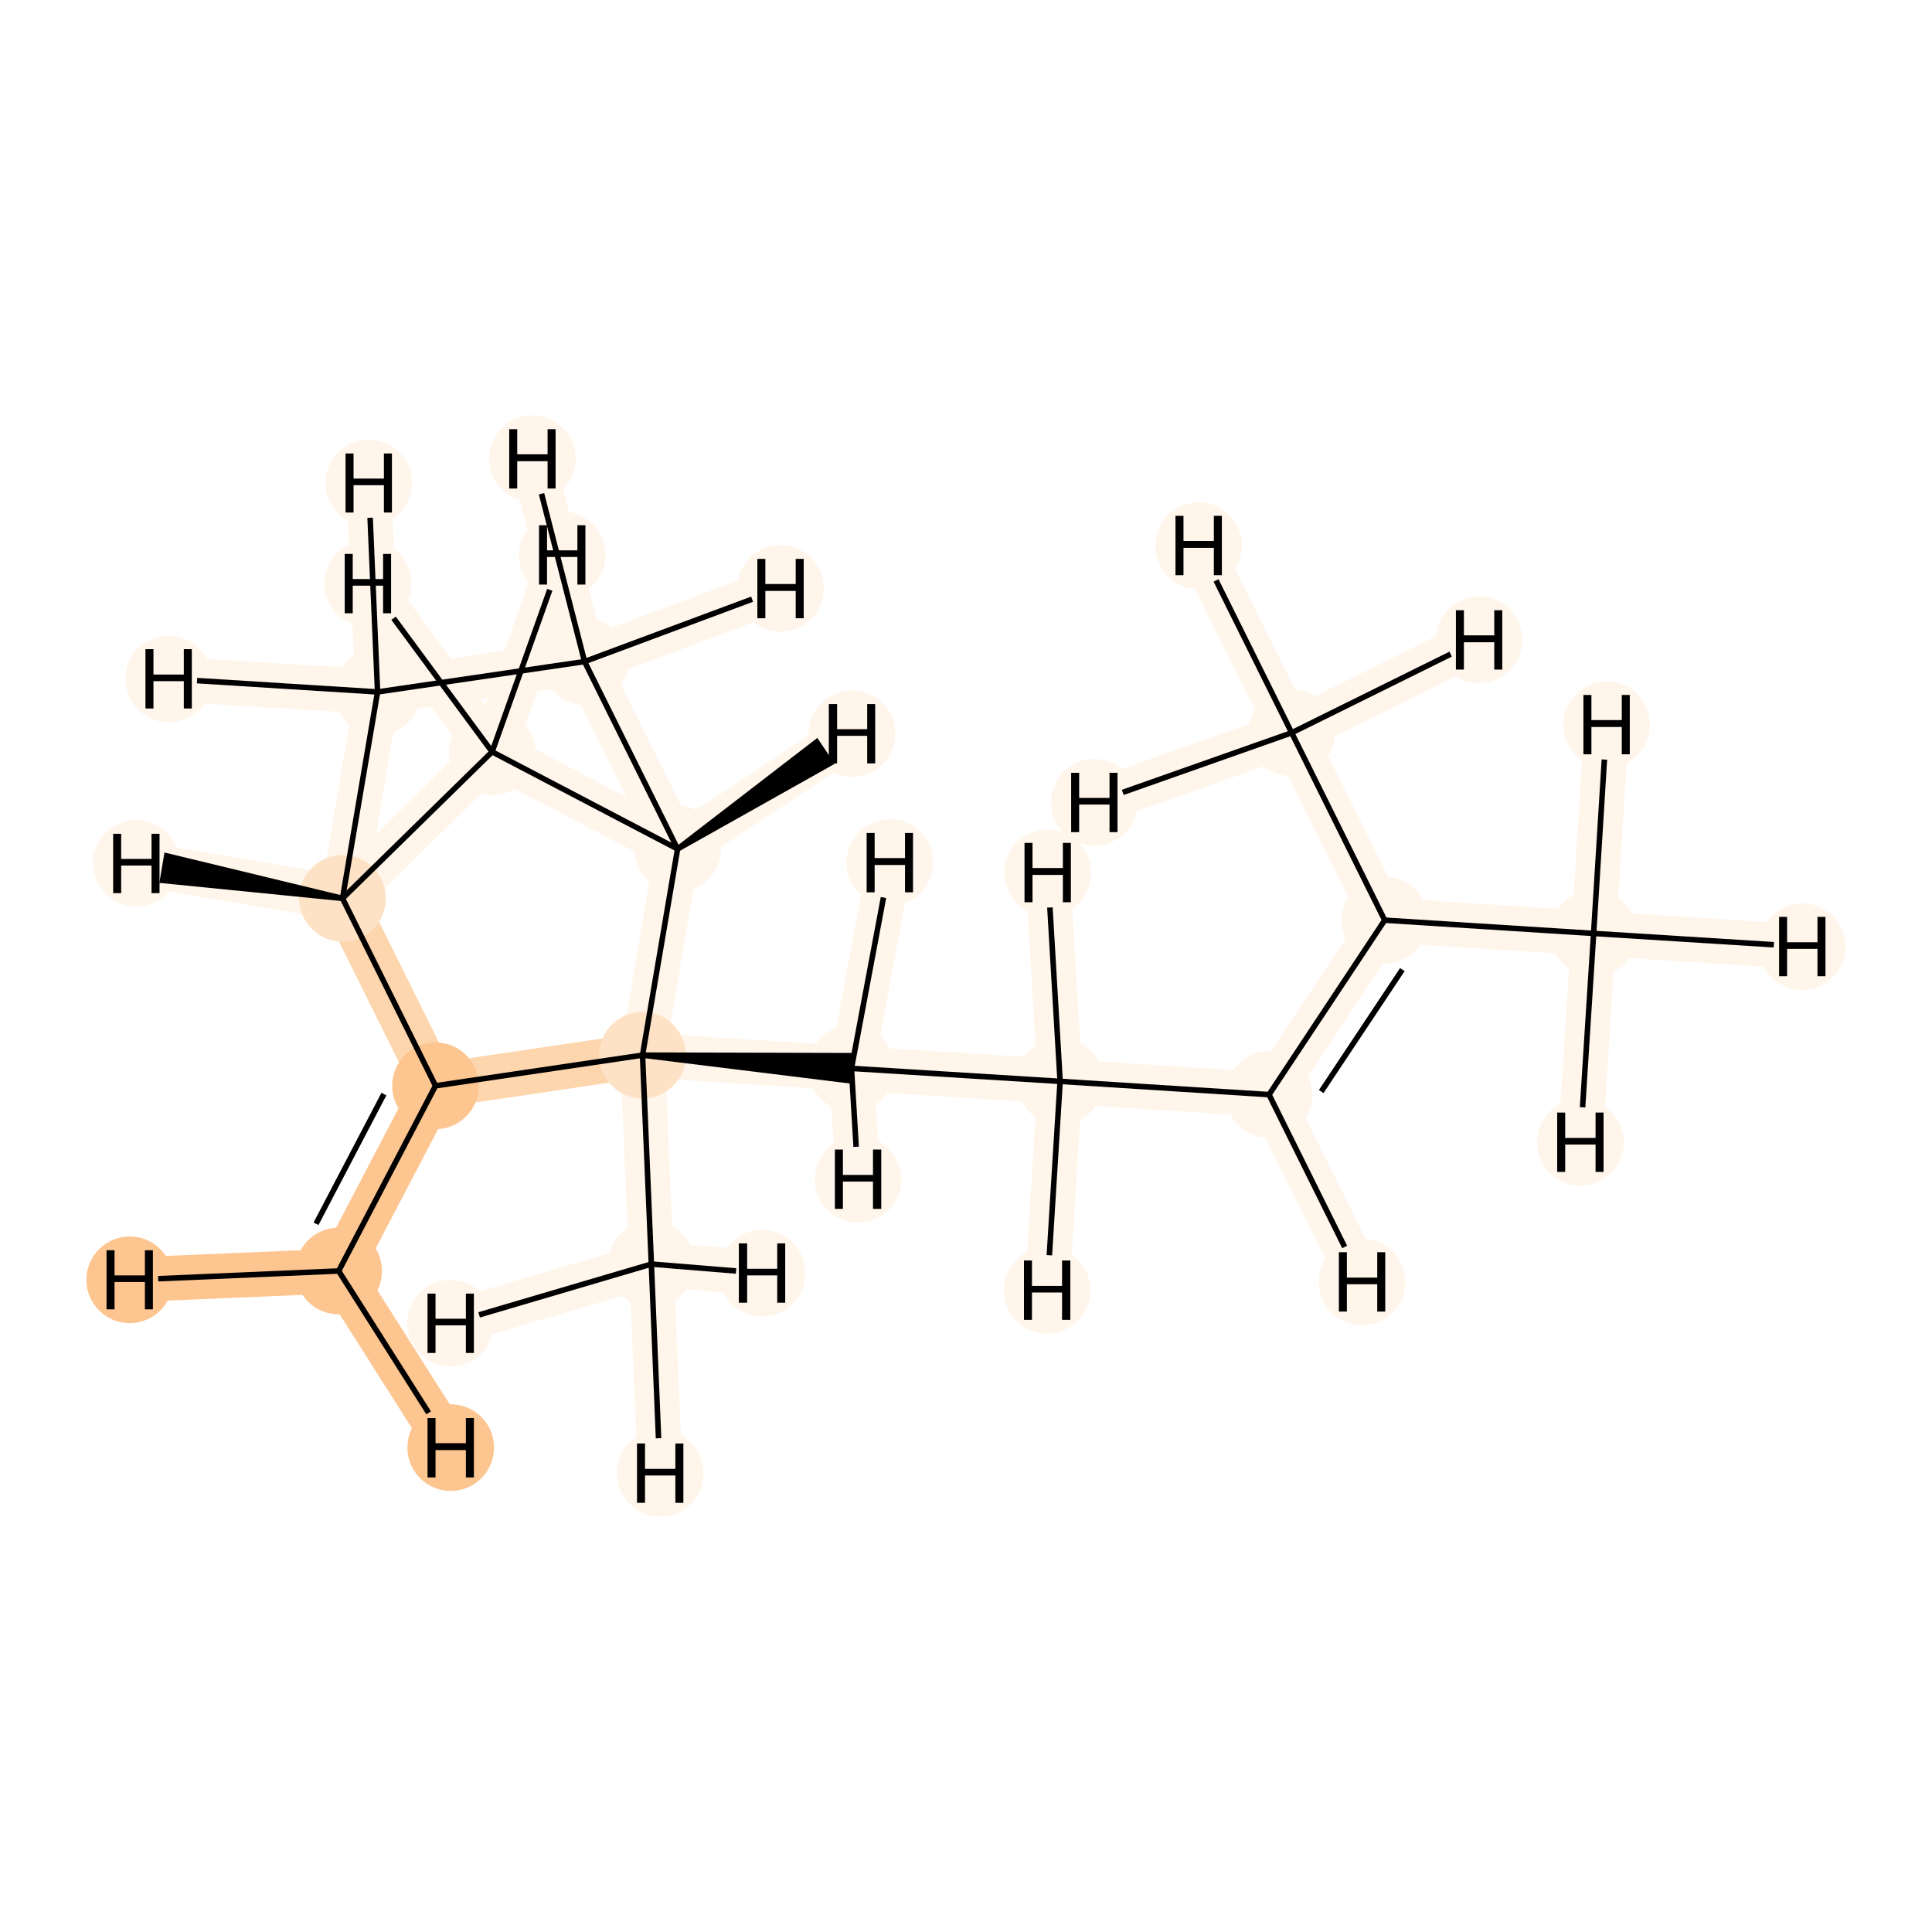 <?xml version='1.0' encoding='iso-8859-1'?>
<svg version='1.1' baseProfile='full'
              xmlns='http://www.w3.org/2000/svg'
                      xmlns:rdkit='http://www.rdkit.org/xml'
                      xmlns:xlink='http://www.w3.org/1999/xlink'
                  xml:space='preserve'
width='700px' height='700px' viewBox='0 0 700 700'>
<!-- END OF HEADER -->
<rect style='opacity:1.0;fill:#FFFFFF;stroke:none' width='700.0' height='700.0' x='0.0' y='0.0'> </rect>
<path d='M 577.4,338.2 L 501.7,333.4' style='fill:none;fill-rule:evenodd;stroke:#FFF5EB;stroke-width:16.2px;stroke-linecap:butt;stroke-linejoin:miter;stroke-opacity:1' />
<path d='M 577.4,338.2 L 653.0,343.0' style='fill:none;fill-rule:evenodd;stroke:#FFF5EB;stroke-width:16.2px;stroke-linecap:butt;stroke-linejoin:miter;stroke-opacity:1' />
<path d='M 577.4,338.2 L 582.1,262.6' style='fill:none;fill-rule:evenodd;stroke:#FFF5EB;stroke-width:16.2px;stroke-linecap:butt;stroke-linejoin:miter;stroke-opacity:1' />
<path d='M 577.4,338.2 L 572.6,413.9' style='fill:none;fill-rule:evenodd;stroke:#FFF5EB;stroke-width:16.2px;stroke-linecap:butt;stroke-linejoin:miter;stroke-opacity:1' />
<path d='M 501.7,333.4 L 459.8,396.6' style='fill:none;fill-rule:evenodd;stroke:#FFF5EB;stroke-width:16.2px;stroke-linecap:butt;stroke-linejoin:miter;stroke-opacity:1' />
<path d='M 501.7,333.4 L 468.0,265.5' style='fill:none;fill-rule:evenodd;stroke:#FFF5EB;stroke-width:16.2px;stroke-linecap:butt;stroke-linejoin:miter;stroke-opacity:1' />
<path d='M 459.8,396.6 L 384.1,391.8' style='fill:none;fill-rule:evenodd;stroke:#FFF5EB;stroke-width:16.2px;stroke-linecap:butt;stroke-linejoin:miter;stroke-opacity:1' />
<path d='M 459.8,396.6 L 493.5,464.5' style='fill:none;fill-rule:evenodd;stroke:#FFF5EB;stroke-width:16.2px;stroke-linecap:butt;stroke-linejoin:miter;stroke-opacity:1' />
<path d='M 384.1,391.8 L 308.5,387.1' style='fill:none;fill-rule:evenodd;stroke:#FFF5EB;stroke-width:16.2px;stroke-linecap:butt;stroke-linejoin:miter;stroke-opacity:1' />
<path d='M 384.1,391.8 L 379.6,316.2' style='fill:none;fill-rule:evenodd;stroke:#FFF5EB;stroke-width:16.2px;stroke-linecap:butt;stroke-linejoin:miter;stroke-opacity:1' />
<path d='M 384.1,391.8 L 379.4,467.5' style='fill:none;fill-rule:evenodd;stroke:#FFF5EB;stroke-width:16.2px;stroke-linecap:butt;stroke-linejoin:miter;stroke-opacity:1' />
<path d='M 308.5,387.1 L 232.8,382.3' style='fill:none;fill-rule:evenodd;stroke:#FFF5EB;stroke-width:16.2px;stroke-linecap:butt;stroke-linejoin:miter;stroke-opacity:1' />
<path d='M 308.5,387.1 L 322.4,312.5' style='fill:none;fill-rule:evenodd;stroke:#FFF5EB;stroke-width:16.2px;stroke-linecap:butt;stroke-linejoin:miter;stroke-opacity:1' />
<path d='M 308.5,387.1 L 310.9,427.3' style='fill:none;fill-rule:evenodd;stroke:#FFF5EB;stroke-width:16.2px;stroke-linecap:butt;stroke-linejoin:miter;stroke-opacity:1' />
<path d='M 232.8,382.3 L 236.0,458.0' style='fill:none;fill-rule:evenodd;stroke:#FFF5EB;stroke-width:16.2px;stroke-linecap:butt;stroke-linejoin:miter;stroke-opacity:1' />
<path d='M 232.8,382.3 L 245.5,307.6' style='fill:none;fill-rule:evenodd;stroke:#FFF5EB;stroke-width:16.2px;stroke-linecap:butt;stroke-linejoin:miter;stroke-opacity:1' />
<path d='M 232.8,382.3 L 157.8,393.4' style='fill:none;fill-rule:evenodd;stroke:#FDD6AE;stroke-width:16.2px;stroke-linecap:butt;stroke-linejoin:miter;stroke-opacity:1' />
<path d='M 236.0,458.0 L 239.2,533.8' style='fill:none;fill-rule:evenodd;stroke:#FFF5EB;stroke-width:16.2px;stroke-linecap:butt;stroke-linejoin:miter;stroke-opacity:1' />
<path d='M 236.0,458.0 L 163.3,479.4' style='fill:none;fill-rule:evenodd;stroke:#FFF5EB;stroke-width:16.2px;stroke-linecap:butt;stroke-linejoin:miter;stroke-opacity:1' />
<path d='M 236.0,458.0 L 276.1,461.3' style='fill:none;fill-rule:evenodd;stroke:#FFF5EB;stroke-width:16.2px;stroke-linecap:butt;stroke-linejoin:miter;stroke-opacity:1' />
<path d='M 245.5,307.6 L 211.8,239.7' style='fill:none;fill-rule:evenodd;stroke:#FFF5EB;stroke-width:16.2px;stroke-linecap:butt;stroke-linejoin:miter;stroke-opacity:1' />
<path d='M 245.5,307.6 L 178.3,272.4' style='fill:none;fill-rule:evenodd;stroke:#FFF5EB;stroke-width:16.2px;stroke-linecap:butt;stroke-linejoin:miter;stroke-opacity:1' />
<path d='M 245.5,307.6 L 308.7,265.8' style='fill:none;fill-rule:evenodd;stroke:#FFF5EB;stroke-width:16.2px;stroke-linecap:butt;stroke-linejoin:miter;stroke-opacity:1' />
<path d='M 211.8,239.7 L 136.8,250.7' style='fill:none;fill-rule:evenodd;stroke:#FFF5EB;stroke-width:16.2px;stroke-linecap:butt;stroke-linejoin:miter;stroke-opacity:1' />
<path d='M 211.8,239.7 L 282.8,213.2' style='fill:none;fill-rule:evenodd;stroke:#FFF5EB;stroke-width:16.2px;stroke-linecap:butt;stroke-linejoin:miter;stroke-opacity:1' />
<path d='M 211.8,239.7 L 192.9,166.2' style='fill:none;fill-rule:evenodd;stroke:#FFF5EB;stroke-width:16.2px;stroke-linecap:butt;stroke-linejoin:miter;stroke-opacity:1' />
<path d='M 136.8,250.7 L 124.1,325.5' style='fill:none;fill-rule:evenodd;stroke:#FFF5EB;stroke-width:16.2px;stroke-linecap:butt;stroke-linejoin:miter;stroke-opacity:1' />
<path d='M 136.8,250.7 L 133.6,175.0' style='fill:none;fill-rule:evenodd;stroke:#FFF5EB;stroke-width:16.2px;stroke-linecap:butt;stroke-linejoin:miter;stroke-opacity:1' />
<path d='M 136.8,250.7 L 61.1,246.0' style='fill:none;fill-rule:evenodd;stroke:#FFF5EB;stroke-width:16.2px;stroke-linecap:butt;stroke-linejoin:miter;stroke-opacity:1' />
<path d='M 124.1,325.5 L 157.8,393.4' style='fill:none;fill-rule:evenodd;stroke:#FDD6AE;stroke-width:16.2px;stroke-linecap:butt;stroke-linejoin:miter;stroke-opacity:1' />
<path d='M 124.1,325.5 L 178.3,272.4' style='fill:none;fill-rule:evenodd;stroke:#FFF5EB;stroke-width:16.2px;stroke-linecap:butt;stroke-linejoin:miter;stroke-opacity:1' />
<path d='M 124.1,325.5 L 49.4,312.8' style='fill:none;fill-rule:evenodd;stroke:#FFF5EB;stroke-width:16.2px;stroke-linecap:butt;stroke-linejoin:miter;stroke-opacity:1' />
<path d='M 157.8,393.4 L 122.7,460.5' style='fill:none;fill-rule:evenodd;stroke:#FDC590;stroke-width:16.2px;stroke-linecap:butt;stroke-linejoin:miter;stroke-opacity:1' />
<path d='M 122.7,460.5 L 47.0,463.7' style='fill:none;fill-rule:evenodd;stroke:#FDC590;stroke-width:16.2px;stroke-linecap:butt;stroke-linejoin:miter;stroke-opacity:1' />
<path d='M 122.7,460.5 L 163.3,524.5' style='fill:none;fill-rule:evenodd;stroke:#FDC590;stroke-width:16.2px;stroke-linecap:butt;stroke-linejoin:miter;stroke-opacity:1' />
<path d='M 178.3,272.4 L 133.3,211.4' style='fill:none;fill-rule:evenodd;stroke:#FFF5EB;stroke-width:16.2px;stroke-linecap:butt;stroke-linejoin:miter;stroke-opacity:1' />
<path d='M 178.3,272.4 L 203.7,201.0' style='fill:none;fill-rule:evenodd;stroke:#FFF5EB;stroke-width:16.2px;stroke-linecap:butt;stroke-linejoin:miter;stroke-opacity:1' />
<path d='M 468.0,265.5 L 434.3,197.7' style='fill:none;fill-rule:evenodd;stroke:#FFF5EB;stroke-width:16.2px;stroke-linecap:butt;stroke-linejoin:miter;stroke-opacity:1' />
<path d='M 468.0,265.5 L 535.9,231.8' style='fill:none;fill-rule:evenodd;stroke:#FFF5EB;stroke-width:16.2px;stroke-linecap:butt;stroke-linejoin:miter;stroke-opacity:1' />
<path d='M 468.0,265.5 L 396.5,290.7' style='fill:none;fill-rule:evenodd;stroke:#FFF5EB;stroke-width:16.2px;stroke-linecap:butt;stroke-linejoin:miter;stroke-opacity:1' />
<ellipse cx='577.4' cy='338.2' rx='15.2' ry='15.2'  style='fill:#FFF5EB;fill-rule:evenodd;stroke:#FFF5EB;stroke-width:1.0px;stroke-linecap:butt;stroke-linejoin:miter;stroke-opacity:1' />
<ellipse cx='501.7' cy='333.4' rx='15.2' ry='15.2'  style='fill:#FFF5EB;fill-rule:evenodd;stroke:#FFF5EB;stroke-width:1.0px;stroke-linecap:butt;stroke-linejoin:miter;stroke-opacity:1' />
<ellipse cx='459.8' cy='396.6' rx='15.2' ry='15.2'  style='fill:#FFF5EB;fill-rule:evenodd;stroke:#FFF5EB;stroke-width:1.0px;stroke-linecap:butt;stroke-linejoin:miter;stroke-opacity:1' />
<ellipse cx='384.1' cy='391.8' rx='15.2' ry='15.2'  style='fill:#FFF5EB;fill-rule:evenodd;stroke:#FFF5EB;stroke-width:1.0px;stroke-linecap:butt;stroke-linejoin:miter;stroke-opacity:1' />
<ellipse cx='308.5' cy='387.1' rx='15.2' ry='15.2'  style='fill:#FFF5EB;fill-rule:evenodd;stroke:#FFF5EB;stroke-width:1.0px;stroke-linecap:butt;stroke-linejoin:miter;stroke-opacity:1' />
<ellipse cx='232.8' cy='382.3' rx='15.2' ry='15.2'  style='fill:#FDE2C6;fill-rule:evenodd;stroke:#FDE2C6;stroke-width:1.0px;stroke-linecap:butt;stroke-linejoin:miter;stroke-opacity:1' />
<ellipse cx='236.0' cy='458.0' rx='15.2' ry='15.2'  style='fill:#FFF5EB;fill-rule:evenodd;stroke:#FFF5EB;stroke-width:1.0px;stroke-linecap:butt;stroke-linejoin:miter;stroke-opacity:1' />
<ellipse cx='245.5' cy='307.6' rx='15.2' ry='15.2'  style='fill:#FFF5EB;fill-rule:evenodd;stroke:#FFF5EB;stroke-width:1.0px;stroke-linecap:butt;stroke-linejoin:miter;stroke-opacity:1' />
<ellipse cx='211.8' cy='239.7' rx='15.2' ry='15.2'  style='fill:#FFF5EB;fill-rule:evenodd;stroke:#FFF5EB;stroke-width:1.0px;stroke-linecap:butt;stroke-linejoin:miter;stroke-opacity:1' />
<ellipse cx='136.8' cy='250.7' rx='15.2' ry='15.2'  style='fill:#FFF5EB;fill-rule:evenodd;stroke:#FFF5EB;stroke-width:1.0px;stroke-linecap:butt;stroke-linejoin:miter;stroke-opacity:1' />
<ellipse cx='124.1' cy='325.5' rx='15.2' ry='15.2'  style='fill:#FDE2C6;fill-rule:evenodd;stroke:#FDE2C6;stroke-width:1.0px;stroke-linecap:butt;stroke-linejoin:miter;stroke-opacity:1' />
<ellipse cx='157.8' cy='393.4' rx='15.2' ry='15.2'  style='fill:#FDC590;fill-rule:evenodd;stroke:#FDC590;stroke-width:1.0px;stroke-linecap:butt;stroke-linejoin:miter;stroke-opacity:1' />
<ellipse cx='122.7' cy='460.5' rx='15.2' ry='15.2'  style='fill:#FDC590;fill-rule:evenodd;stroke:#FDC590;stroke-width:1.0px;stroke-linecap:butt;stroke-linejoin:miter;stroke-opacity:1' />
<ellipse cx='178.3' cy='272.4' rx='15.2' ry='15.2'  style='fill:#FFF5EB;fill-rule:evenodd;stroke:#FFF5EB;stroke-width:1.0px;stroke-linecap:butt;stroke-linejoin:miter;stroke-opacity:1' />
<ellipse cx='468.0' cy='265.5' rx='15.2' ry='15.2'  style='fill:#FFF5EB;fill-rule:evenodd;stroke:#FFF5EB;stroke-width:1.0px;stroke-linecap:butt;stroke-linejoin:miter;stroke-opacity:1' />
<ellipse cx='653.0' cy='343.0' rx='15.2' ry='15.2'  style='fill:#FFF5EB;fill-rule:evenodd;stroke:#FFF5EB;stroke-width:1.0px;stroke-linecap:butt;stroke-linejoin:miter;stroke-opacity:1' />
<ellipse cx='582.1' cy='262.6' rx='15.2' ry='15.2'  style='fill:#FFF5EB;fill-rule:evenodd;stroke:#FFF5EB;stroke-width:1.0px;stroke-linecap:butt;stroke-linejoin:miter;stroke-opacity:1' />
<ellipse cx='572.6' cy='413.9' rx='15.2' ry='15.2'  style='fill:#FFF5EB;fill-rule:evenodd;stroke:#FFF5EB;stroke-width:1.0px;stroke-linecap:butt;stroke-linejoin:miter;stroke-opacity:1' />
<ellipse cx='493.5' cy='464.5' rx='15.2' ry='15.2'  style='fill:#FFF5EB;fill-rule:evenodd;stroke:#FFF5EB;stroke-width:1.0px;stroke-linecap:butt;stroke-linejoin:miter;stroke-opacity:1' />
<ellipse cx='379.6' cy='316.2' rx='15.2' ry='15.2'  style='fill:#FFF5EB;fill-rule:evenodd;stroke:#FFF5EB;stroke-width:1.0px;stroke-linecap:butt;stroke-linejoin:miter;stroke-opacity:1' />
<ellipse cx='379.4' cy='467.5' rx='15.2' ry='15.2'  style='fill:#FFF5EB;fill-rule:evenodd;stroke:#FFF5EB;stroke-width:1.0px;stroke-linecap:butt;stroke-linejoin:miter;stroke-opacity:1' />
<ellipse cx='322.4' cy='312.5' rx='15.2' ry='15.2'  style='fill:#FFF5EB;fill-rule:evenodd;stroke:#FFF5EB;stroke-width:1.0px;stroke-linecap:butt;stroke-linejoin:miter;stroke-opacity:1' />
<ellipse cx='310.9' cy='427.3' rx='15.2' ry='15.2'  style='fill:#FFF5EB;fill-rule:evenodd;stroke:#FFF5EB;stroke-width:1.0px;stroke-linecap:butt;stroke-linejoin:miter;stroke-opacity:1' />
<ellipse cx='239.2' cy='533.8' rx='15.2' ry='15.2'  style='fill:#FFF5EB;fill-rule:evenodd;stroke:#FFF5EB;stroke-width:1.0px;stroke-linecap:butt;stroke-linejoin:miter;stroke-opacity:1' />
<ellipse cx='163.3' cy='479.4' rx='15.2' ry='15.2'  style='fill:#FFF5EB;fill-rule:evenodd;stroke:#FFF5EB;stroke-width:1.0px;stroke-linecap:butt;stroke-linejoin:miter;stroke-opacity:1' />
<ellipse cx='276.1' cy='461.3' rx='15.2' ry='15.2'  style='fill:#FFF5EB;fill-rule:evenodd;stroke:#FFF5EB;stroke-width:1.0px;stroke-linecap:butt;stroke-linejoin:miter;stroke-opacity:1' />
<ellipse cx='308.7' cy='265.8' rx='15.2' ry='15.2'  style='fill:#FFF5EB;fill-rule:evenodd;stroke:#FFF5EB;stroke-width:1.0px;stroke-linecap:butt;stroke-linejoin:miter;stroke-opacity:1' />
<ellipse cx='282.8' cy='213.2' rx='15.2' ry='15.2'  style='fill:#FFF5EB;fill-rule:evenodd;stroke:#FFF5EB;stroke-width:1.0px;stroke-linecap:butt;stroke-linejoin:miter;stroke-opacity:1' />
<ellipse cx='192.9' cy='166.2' rx='15.2' ry='15.2'  style='fill:#FFF5EB;fill-rule:evenodd;stroke:#FFF5EB;stroke-width:1.0px;stroke-linecap:butt;stroke-linejoin:miter;stroke-opacity:1' />
<ellipse cx='133.6' cy='175.0' rx='15.2' ry='15.2'  style='fill:#FFF5EB;fill-rule:evenodd;stroke:#FFF5EB;stroke-width:1.0px;stroke-linecap:butt;stroke-linejoin:miter;stroke-opacity:1' />
<ellipse cx='61.1' cy='246.0' rx='15.2' ry='15.2'  style='fill:#FFF5EB;fill-rule:evenodd;stroke:#FFF5EB;stroke-width:1.0px;stroke-linecap:butt;stroke-linejoin:miter;stroke-opacity:1' />
<ellipse cx='49.4' cy='312.8' rx='15.2' ry='15.2'  style='fill:#FFF5EB;fill-rule:evenodd;stroke:#FFF5EB;stroke-width:1.0px;stroke-linecap:butt;stroke-linejoin:miter;stroke-opacity:1' />
<ellipse cx='47.0' cy='463.7' rx='15.2' ry='15.2'  style='fill:#FDC590;fill-rule:evenodd;stroke:#FDC590;stroke-width:1.0px;stroke-linecap:butt;stroke-linejoin:miter;stroke-opacity:1' />
<ellipse cx='163.3' cy='524.5' rx='15.2' ry='15.2'  style='fill:#FDC590;fill-rule:evenodd;stroke:#FDC590;stroke-width:1.0px;stroke-linecap:butt;stroke-linejoin:miter;stroke-opacity:1' />
<ellipse cx='133.3' cy='211.4' rx='15.2' ry='15.2'  style='fill:#FFF5EB;fill-rule:evenodd;stroke:#FFF5EB;stroke-width:1.0px;stroke-linecap:butt;stroke-linejoin:miter;stroke-opacity:1' />
<ellipse cx='203.7' cy='201.0' rx='15.2' ry='15.2'  style='fill:#FFF5EB;fill-rule:evenodd;stroke:#FFF5EB;stroke-width:1.0px;stroke-linecap:butt;stroke-linejoin:miter;stroke-opacity:1' />
<ellipse cx='434.3' cy='197.7' rx='15.2' ry='15.2'  style='fill:#FFF5EB;fill-rule:evenodd;stroke:#FFF5EB;stroke-width:1.0px;stroke-linecap:butt;stroke-linejoin:miter;stroke-opacity:1' />
<ellipse cx='535.9' cy='231.8' rx='15.2' ry='15.2'  style='fill:#FFF5EB;fill-rule:evenodd;stroke:#FFF5EB;stroke-width:1.0px;stroke-linecap:butt;stroke-linejoin:miter;stroke-opacity:1' />
<ellipse cx='396.5' cy='290.7' rx='15.2' ry='15.2'  style='fill:#FFF5EB;fill-rule:evenodd;stroke:#FFF5EB;stroke-width:1.0px;stroke-linecap:butt;stroke-linejoin:miter;stroke-opacity:1' />
<path class='bond-0 atom-0 atom-1' d='M 577.4,338.2 L 501.7,333.4' style='fill:none;fill-rule:evenodd;stroke:#000000;stroke-width:2.0px;stroke-linecap:butt;stroke-linejoin:miter;stroke-opacity:1' />
<path class='bond-16 atom-0 atom-15' d='M 577.4,338.2 L 642.7,342.3' style='fill:none;fill-rule:evenodd;stroke:#000000;stroke-width:2.0px;stroke-linecap:butt;stroke-linejoin:miter;stroke-opacity:1' />
<path class='bond-17 atom-0 atom-16' d='M 577.4,338.2 L 581.3,275.2' style='fill:none;fill-rule:evenodd;stroke:#000000;stroke-width:2.0px;stroke-linecap:butt;stroke-linejoin:miter;stroke-opacity:1' />
<path class='bond-18 atom-0 atom-17' d='M 577.4,338.2 L 573.4,401.2' style='fill:none;fill-rule:evenodd;stroke:#000000;stroke-width:2.0px;stroke-linecap:butt;stroke-linejoin:miter;stroke-opacity:1' />
<path class='bond-1 atom-1 atom-2' d='M 501.7,333.4 L 459.8,396.6' style='fill:none;fill-rule:evenodd;stroke:#000000;stroke-width:2.0px;stroke-linecap:butt;stroke-linejoin:miter;stroke-opacity:1' />
<path class='bond-1 atom-1 atom-2' d='M 508.1,351.3 L 478.7,395.5' style='fill:none;fill-rule:evenodd;stroke:#000000;stroke-width:2.0px;stroke-linecap:butt;stroke-linejoin:miter;stroke-opacity:1' />
<path class='bond-13 atom-1 atom-14' d='M 501.7,333.4 L 468.0,265.5' style='fill:none;fill-rule:evenodd;stroke:#000000;stroke-width:2.0px;stroke-linecap:butt;stroke-linejoin:miter;stroke-opacity:1' />
<path class='bond-2 atom-2 atom-3' d='M 459.8,396.6 L 384.1,391.8' style='fill:none;fill-rule:evenodd;stroke:#000000;stroke-width:2.0px;stroke-linecap:butt;stroke-linejoin:miter;stroke-opacity:1' />
<path class='bond-19 atom-2 atom-18' d='M 459.8,396.6 L 487.2,451.8' style='fill:none;fill-rule:evenodd;stroke:#000000;stroke-width:2.0px;stroke-linecap:butt;stroke-linejoin:miter;stroke-opacity:1' />
<path class='bond-3 atom-3 atom-4' d='M 384.1,391.8 L 308.5,387.1' style='fill:none;fill-rule:evenodd;stroke:#000000;stroke-width:2.0px;stroke-linecap:butt;stroke-linejoin:miter;stroke-opacity:1' />
<path class='bond-20 atom-3 atom-19' d='M 384.1,391.8 L 380.4,328.8' style='fill:none;fill-rule:evenodd;stroke:#000000;stroke-width:2.0px;stroke-linecap:butt;stroke-linejoin:miter;stroke-opacity:1' />
<path class='bond-21 atom-3 atom-20' d='M 384.1,391.8 L 380.2,454.8' style='fill:none;fill-rule:evenodd;stroke:#000000;stroke-width:2.0px;stroke-linecap:butt;stroke-linejoin:miter;stroke-opacity:1' />
<path class='bond-4 atom-5 atom-4' d='M 232.8,382.3 L 308.2,391.6 L 308.8,382.5 Z' style='fill:#000000;fill-rule:evenodd;fill-opacity:1;stroke:#000000;stroke-width:2.0px;stroke-linecap:butt;stroke-linejoin:miter;stroke-opacity:1;' />
<path class='bond-22 atom-4 atom-21' d='M 308.5,387.1 L 320.1,325.2' style='fill:none;fill-rule:evenodd;stroke:#000000;stroke-width:2.0px;stroke-linecap:butt;stroke-linejoin:miter;stroke-opacity:1' />
<path class='bond-23 atom-4 atom-22' d='M 308.5,387.1 L 310.2,415.5' style='fill:none;fill-rule:evenodd;stroke:#000000;stroke-width:2.0px;stroke-linecap:butt;stroke-linejoin:miter;stroke-opacity:1' />
<path class='bond-5 atom-5 atom-6' d='M 232.8,382.3 L 236.0,458.0' style='fill:none;fill-rule:evenodd;stroke:#000000;stroke-width:2.0px;stroke-linecap:butt;stroke-linejoin:miter;stroke-opacity:1' />
<path class='bond-6 atom-5 atom-7' d='M 232.8,382.3 L 245.5,307.6' style='fill:none;fill-rule:evenodd;stroke:#000000;stroke-width:2.0px;stroke-linecap:butt;stroke-linejoin:miter;stroke-opacity:1' />
<path class='bond-14 atom-11 atom-5' d='M 157.8,393.4 L 232.8,382.3' style='fill:none;fill-rule:evenodd;stroke:#000000;stroke-width:2.0px;stroke-linecap:butt;stroke-linejoin:miter;stroke-opacity:1' />
<path class='bond-24 atom-6 atom-23' d='M 236.0,458.0 L 238.6,521.1' style='fill:none;fill-rule:evenodd;stroke:#000000;stroke-width:2.0px;stroke-linecap:butt;stroke-linejoin:miter;stroke-opacity:1' />
<path class='bond-25 atom-6 atom-24' d='M 236.0,458.0 L 173.6,476.4' style='fill:none;fill-rule:evenodd;stroke:#000000;stroke-width:2.0px;stroke-linecap:butt;stroke-linejoin:miter;stroke-opacity:1' />
<path class='bond-26 atom-6 atom-25' d='M 236.0,458.0 L 266.7,460.5' style='fill:none;fill-rule:evenodd;stroke:#000000;stroke-width:2.0px;stroke-linecap:butt;stroke-linejoin:miter;stroke-opacity:1' />
<path class='bond-7 atom-7 atom-8' d='M 245.5,307.6 L 211.8,239.7' style='fill:none;fill-rule:evenodd;stroke:#000000;stroke-width:2.0px;stroke-linecap:butt;stroke-linejoin:miter;stroke-opacity:1' />
<path class='bond-15 atom-13 atom-7' d='M 178.3,272.4 L 245.5,307.6' style='fill:none;fill-rule:evenodd;stroke:#000000;stroke-width:2.0px;stroke-linecap:butt;stroke-linejoin:miter;stroke-opacity:1' />
<path class='bond-27 atom-7 atom-26' d='M 245.5,307.6 L 301.0,276.4 L 295.9,268.8 Z' style='fill:#000000;fill-rule:evenodd;fill-opacity:1;stroke:#000000;stroke-width:2.0px;stroke-linecap:butt;stroke-linejoin:miter;stroke-opacity:1;' />
<path class='bond-8 atom-8 atom-9' d='M 211.8,239.7 L 136.8,250.7' style='fill:none;fill-rule:evenodd;stroke:#000000;stroke-width:2.0px;stroke-linecap:butt;stroke-linejoin:miter;stroke-opacity:1' />
<path class='bond-28 atom-8 atom-27' d='M 211.8,239.7 L 272.5,217.1' style='fill:none;fill-rule:evenodd;stroke:#000000;stroke-width:2.0px;stroke-linecap:butt;stroke-linejoin:miter;stroke-opacity:1' />
<path class='bond-29 atom-8 atom-28' d='M 211.8,239.7 L 196.2,178.9' style='fill:none;fill-rule:evenodd;stroke:#000000;stroke-width:2.0px;stroke-linecap:butt;stroke-linejoin:miter;stroke-opacity:1' />
<path class='bond-9 atom-9 atom-10' d='M 136.8,250.7 L 124.1,325.5' style='fill:none;fill-rule:evenodd;stroke:#000000;stroke-width:2.0px;stroke-linecap:butt;stroke-linejoin:miter;stroke-opacity:1' />
<path class='bond-30 atom-9 atom-29' d='M 136.8,250.7 L 134.1,187.6' style='fill:none;fill-rule:evenodd;stroke:#000000;stroke-width:2.0px;stroke-linecap:butt;stroke-linejoin:miter;stroke-opacity:1' />
<path class='bond-31 atom-9 atom-30' d='M 136.8,250.7 L 71.4,246.6' style='fill:none;fill-rule:evenodd;stroke:#000000;stroke-width:2.0px;stroke-linecap:butt;stroke-linejoin:miter;stroke-opacity:1' />
<path class='bond-10 atom-10 atom-11' d='M 124.1,325.5 L 157.8,393.4' style='fill:none;fill-rule:evenodd;stroke:#000000;stroke-width:2.0px;stroke-linecap:butt;stroke-linejoin:miter;stroke-opacity:1' />
<path class='bond-12 atom-10 atom-13' d='M 124.1,325.5 L 178.3,272.4' style='fill:none;fill-rule:evenodd;stroke:#000000;stroke-width:2.0px;stroke-linecap:butt;stroke-linejoin:miter;stroke-opacity:1' />
<path class='bond-32 atom-10 atom-31' d='M 124.1,325.5 L 60.4,310.1 L 58.9,319.0 Z' style='fill:#000000;fill-rule:evenodd;fill-opacity:1;stroke:#000000;stroke-width:2.0px;stroke-linecap:butt;stroke-linejoin:miter;stroke-opacity:1;' />
<path class='bond-11 atom-11 atom-12' d='M 157.8,393.4 L 122.7,460.5' style='fill:none;fill-rule:evenodd;stroke:#000000;stroke-width:2.0px;stroke-linecap:butt;stroke-linejoin:miter;stroke-opacity:1' />
<path class='bond-11 atom-11 atom-12' d='M 139.1,396.4 L 114.5,443.4' style='fill:none;fill-rule:evenodd;stroke:#000000;stroke-width:2.0px;stroke-linecap:butt;stroke-linejoin:miter;stroke-opacity:1' />
<path class='bond-33 atom-12 atom-32' d='M 122.7,460.5 L 57.3,463.3' style='fill:none;fill-rule:evenodd;stroke:#000000;stroke-width:2.0px;stroke-linecap:butt;stroke-linejoin:miter;stroke-opacity:1' />
<path class='bond-34 atom-12 atom-33' d='M 122.7,460.5 L 155.3,511.9' style='fill:none;fill-rule:evenodd;stroke:#000000;stroke-width:2.0px;stroke-linecap:butt;stroke-linejoin:miter;stroke-opacity:1' />
<path class='bond-35 atom-13 atom-34' d='M 178.3,272.4 L 142.6,224.0' style='fill:none;fill-rule:evenodd;stroke:#000000;stroke-width:2.0px;stroke-linecap:butt;stroke-linejoin:miter;stroke-opacity:1' />
<path class='bond-36 atom-13 atom-35' d='M 178.3,272.4 L 199.2,213.7' style='fill:none;fill-rule:evenodd;stroke:#000000;stroke-width:2.0px;stroke-linecap:butt;stroke-linejoin:miter;stroke-opacity:1' />
<path class='bond-37 atom-14 atom-36' d='M 468.0,265.5 L 440.6,210.3' style='fill:none;fill-rule:evenodd;stroke:#000000;stroke-width:2.0px;stroke-linecap:butt;stroke-linejoin:miter;stroke-opacity:1' />
<path class='bond-38 atom-14 atom-37' d='M 468.0,265.5 L 525.6,237.0' style='fill:none;fill-rule:evenodd;stroke:#000000;stroke-width:2.0px;stroke-linecap:butt;stroke-linejoin:miter;stroke-opacity:1' />
<path class='bond-39 atom-14 atom-38' d='M 468.0,265.5 L 406.8,287.1' style='fill:none;fill-rule:evenodd;stroke:#000000;stroke-width:2.0px;stroke-linecap:butt;stroke-linejoin:miter;stroke-opacity:1' />
<path  class='atom-15' d='M 644.6 332.2
L 647.5 332.2
L 647.5 341.4
L 658.5 341.4
L 658.5 332.2
L 661.4 332.2
L 661.4 353.7
L 658.5 353.7
L 658.5 343.8
L 647.5 343.8
L 647.5 353.7
L 644.6 353.7
L 644.6 332.2
' fill='#000000'/>
<path  class='atom-16' d='M 573.7 251.8
L 576.6 251.8
L 576.6 260.9
L 587.6 260.9
L 587.6 251.8
L 590.5 251.8
L 590.5 273.3
L 587.6 273.3
L 587.6 263.4
L 576.6 263.4
L 576.6 273.3
L 573.7 273.3
L 573.7 251.8
' fill='#000000'/>
<path  class='atom-17' d='M 564.2 403.1
L 567.1 403.1
L 567.1 412.3
L 578.1 412.3
L 578.1 403.1
L 581.0 403.1
L 581.0 424.6
L 578.1 424.6
L 578.1 414.7
L 567.1 414.7
L 567.1 424.6
L 564.2 424.6
L 564.2 403.1
' fill='#000000'/>
<path  class='atom-18' d='M 485.1 453.7
L 488.0 453.7
L 488.0 462.9
L 499.0 462.9
L 499.0 453.7
L 501.9 453.7
L 501.9 475.2
L 499.0 475.2
L 499.0 465.3
L 488.0 465.3
L 488.0 475.2
L 485.1 475.2
L 485.1 453.7
' fill='#000000'/>
<path  class='atom-19' d='M 371.2 305.4
L 374.1 305.4
L 374.1 314.5
L 385.1 314.5
L 385.1 305.4
L 388.0 305.4
L 388.0 326.9
L 385.1 326.9
L 385.1 317.0
L 374.1 317.0
L 374.1 326.9
L 371.2 326.9
L 371.2 305.4
' fill='#000000'/>
<path  class='atom-20' d='M 371.0 456.7
L 373.9 456.7
L 373.9 465.9
L 384.8 465.9
L 384.8 456.7
L 387.8 456.7
L 387.8 478.2
L 384.8 478.2
L 384.8 468.3
L 373.9 468.3
L 373.9 478.2
L 371.0 478.2
L 371.0 456.7
' fill='#000000'/>
<path  class='atom-21' d='M 314.0 301.8
L 316.9 301.8
L 316.9 310.9
L 327.9 310.9
L 327.9 301.8
L 330.8 301.8
L 330.8 323.3
L 327.9 323.3
L 327.9 313.4
L 316.9 313.4
L 316.9 323.3
L 314.0 323.3
L 314.0 301.8
' fill='#000000'/>
<path  class='atom-22' d='M 302.5 416.5
L 305.4 416.5
L 305.4 425.7
L 316.3 425.7
L 316.3 416.5
L 319.3 416.5
L 319.3 438.0
L 316.3 438.0
L 316.3 428.1
L 305.4 428.1
L 305.4 438.0
L 302.5 438.0
L 302.5 416.5
' fill='#000000'/>
<path  class='atom-23' d='M 230.8 523.0
L 233.7 523.0
L 233.7 532.2
L 244.7 532.2
L 244.7 523.0
L 247.6 523.0
L 247.6 544.5
L 244.7 544.5
L 244.7 534.6
L 233.7 534.6
L 233.7 544.5
L 230.8 544.5
L 230.8 523.0
' fill='#000000'/>
<path  class='atom-24' d='M 154.9 468.7
L 157.8 468.7
L 157.8 477.8
L 168.8 477.8
L 168.8 468.7
L 171.7 468.7
L 171.7 490.2
L 168.8 490.2
L 168.8 480.2
L 157.8 480.2
L 157.8 490.2
L 154.9 490.2
L 154.9 468.7
' fill='#000000'/>
<path  class='atom-25' d='M 267.7 450.5
L 270.7 450.5
L 270.7 459.7
L 281.6 459.7
L 281.6 450.5
L 284.5 450.5
L 284.5 472.0
L 281.6 472.0
L 281.6 462.1
L 270.7 462.1
L 270.7 472.0
L 267.7 472.0
L 267.7 450.5
' fill='#000000'/>
<path  class='atom-26' d='M 300.3 255.1
L 303.3 255.1
L 303.3 264.2
L 314.2 264.2
L 314.2 255.1
L 317.1 255.1
L 317.1 276.6
L 314.2 276.6
L 314.2 266.6
L 303.3 266.6
L 303.3 276.6
L 300.3 276.6
L 300.3 255.1
' fill='#000000'/>
<path  class='atom-27' d='M 274.4 202.5
L 277.3 202.5
L 277.3 211.6
L 288.3 211.6
L 288.3 202.5
L 291.2 202.5
L 291.2 224.0
L 288.3 224.0
L 288.3 214.1
L 277.3 214.1
L 277.3 224.0
L 274.4 224.0
L 274.4 202.5
' fill='#000000'/>
<path  class='atom-28' d='M 184.5 155.5
L 187.4 155.5
L 187.4 164.6
L 198.4 164.6
L 198.4 155.5
L 201.3 155.5
L 201.3 177.0
L 198.4 177.0
L 198.4 167.1
L 187.4 167.1
L 187.4 177.0
L 184.5 177.0
L 184.5 155.5
' fill='#000000'/>
<path  class='atom-29' d='M 125.2 164.3
L 128.1 164.3
L 128.1 173.4
L 139.1 173.4
L 139.1 164.3
L 142.0 164.3
L 142.0 185.7
L 139.1 185.7
L 139.1 175.8
L 128.1 175.8
L 128.1 185.7
L 125.2 185.7
L 125.2 164.3
' fill='#000000'/>
<path  class='atom-30' d='M 52.7 235.2
L 55.6 235.2
L 55.6 244.4
L 66.6 244.4
L 66.6 235.2
L 69.5 235.2
L 69.5 256.7
L 66.6 256.7
L 66.6 246.8
L 55.6 246.8
L 55.6 256.7
L 52.7 256.7
L 52.7 235.2
' fill='#000000'/>
<path  class='atom-31' d='M 41.0 302.1
L 43.9 302.1
L 43.9 311.2
L 54.9 311.2
L 54.9 302.1
L 57.8 302.1
L 57.8 323.6
L 54.9 323.6
L 54.9 313.6
L 43.9 313.6
L 43.9 323.6
L 41.0 323.6
L 41.0 302.1
' fill='#000000'/>
<path  class='atom-32' d='M 38.6 453.0
L 41.5 453.0
L 41.5 462.1
L 52.5 462.1
L 52.5 453.0
L 55.4 453.0
L 55.4 474.4
L 52.5 474.4
L 52.5 464.5
L 41.5 464.5
L 41.5 474.4
L 38.6 474.4
L 38.6 453.0
' fill='#000000'/>
<path  class='atom-33' d='M 154.9 513.8
L 157.8 513.8
L 157.8 522.9
L 168.8 522.9
L 168.8 513.8
L 171.7 513.8
L 171.7 535.3
L 168.8 535.3
L 168.8 525.4
L 157.8 525.4
L 157.8 535.3
L 154.9 535.3
L 154.9 513.8
' fill='#000000'/>
<path  class='atom-34' d='M 124.9 200.7
L 127.8 200.7
L 127.8 209.8
L 138.8 209.8
L 138.8 200.7
L 141.7 200.7
L 141.7 222.2
L 138.8 222.2
L 138.8 212.2
L 127.8 212.2
L 127.8 222.2
L 124.9 222.2
L 124.9 200.7
' fill='#000000'/>
<path  class='atom-35' d='M 195.3 190.3
L 198.2 190.3
L 198.2 199.4
L 209.2 199.4
L 209.2 190.3
L 212.1 190.3
L 212.1 211.8
L 209.2 211.8
L 209.2 201.8
L 198.2 201.8
L 198.2 211.8
L 195.3 211.8
L 195.3 190.3
' fill='#000000'/>
<path  class='atom-36' d='M 425.9 186.9
L 428.8 186.9
L 428.8 196.0
L 439.8 196.0
L 439.8 186.9
L 442.7 186.9
L 442.7 208.4
L 439.8 208.4
L 439.8 198.5
L 428.8 198.5
L 428.8 208.4
L 425.9 208.4
L 425.9 186.9
' fill='#000000'/>
<path  class='atom-37' d='M 527.5 221.1
L 530.4 221.1
L 530.4 230.2
L 541.4 230.2
L 541.4 221.1
L 544.3 221.1
L 544.3 242.6
L 541.4 242.6
L 541.4 232.7
L 530.4 232.7
L 530.4 242.6
L 527.5 242.6
L 527.5 221.1
' fill='#000000'/>
<path  class='atom-38' d='M 388.1 280.0
L 391.0 280.0
L 391.0 289.1
L 402.0 289.1
L 402.0 280.0
L 404.9 280.0
L 404.9 301.5
L 402.0 301.5
L 402.0 291.5
L 391.0 291.5
L 391.0 301.5
L 388.1 301.5
L 388.1 280.0
' fill='#000000'/>
</svg>
